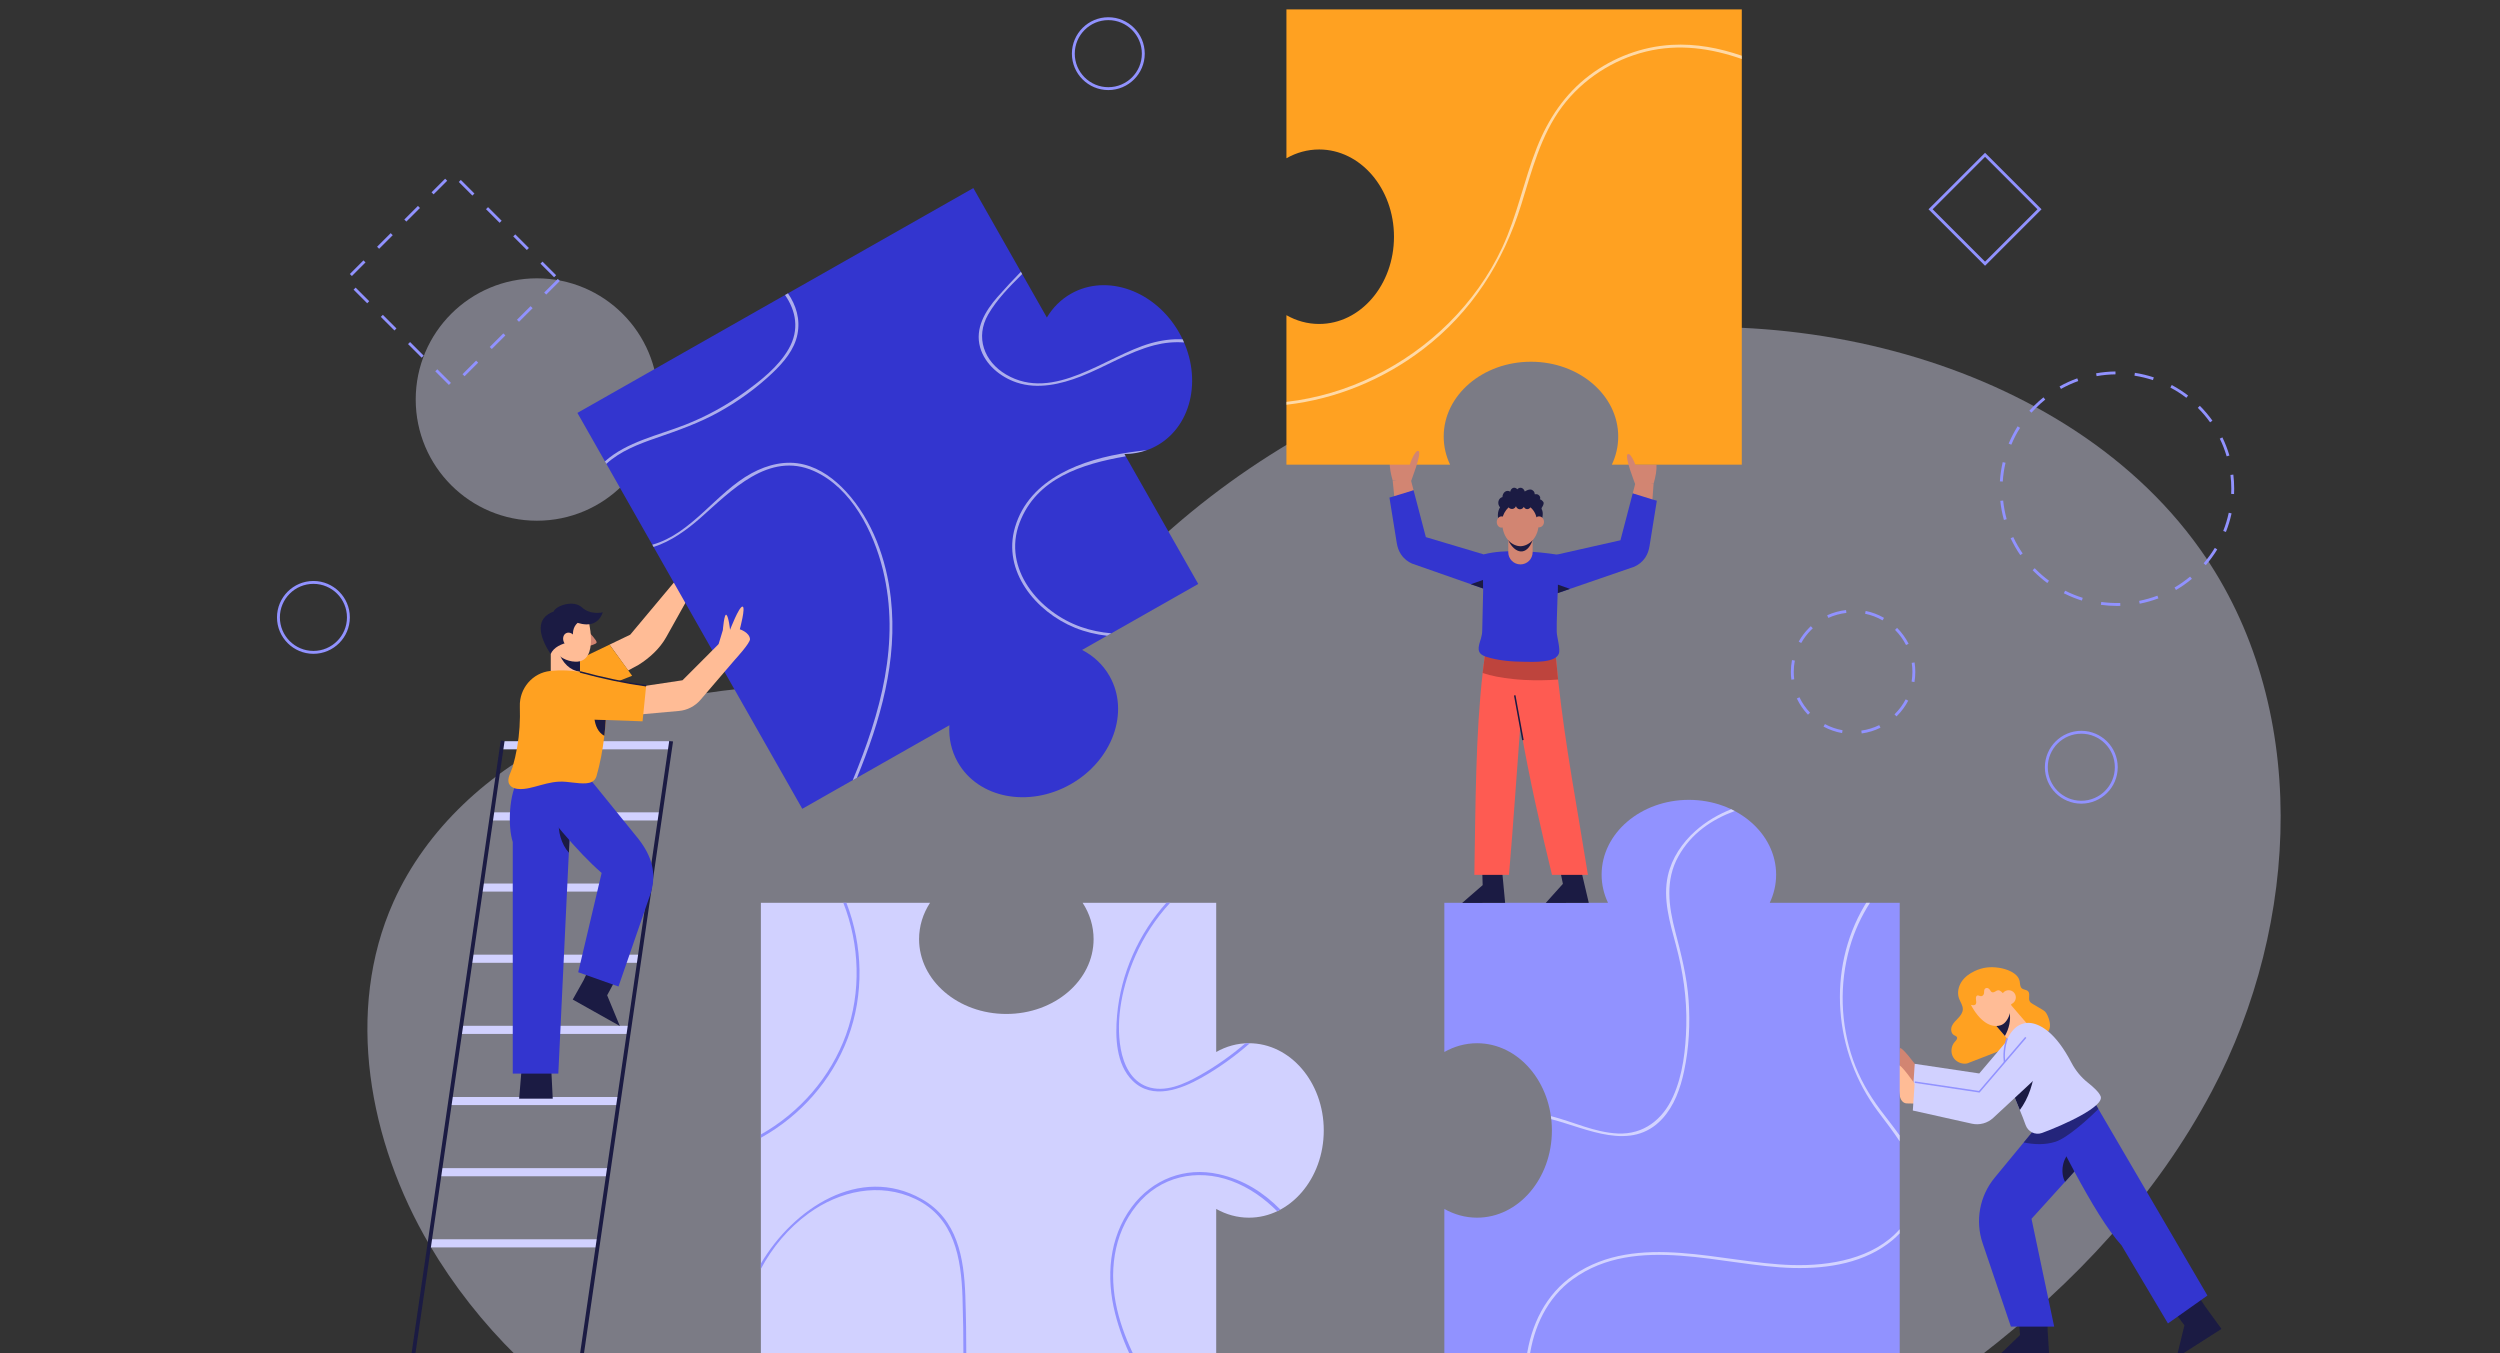 <svg width="532" height="288" viewBox="0 0 532 288" fill="none" xmlns="http://www.w3.org/2000/svg">
<rect x="0" y="0" width="532" height="288" fill="#333333" stroke="none"/>
<g clip-path="url(#clip0_1715_8026)">
<g clip-path="url(#clip1_1715_8026)">
<g opacity="0.4">
<path d="M470.684 232.203C489.619 196.435 491.616 149.923 468.205 116.91C452.96 95.412 428.651 81.557 403.186 74.76C350.165 60.611 290.901 76.187 249.569 112.277C236.7 123.514 224.798 136.975 208.602 142.418C196.234 146.575 182.827 145.518 169.784 145.824C152.61 146.228 135.271 149.166 119.783 156.601C104.297 164.035 90.751 176.251 83.725 191.927C73.325 215.133 78.5 243.027 91.414 264.935C96.516 273.591 102.786 281.55 109.955 288.589H421.348C441.448 273.12 458.868 254.521 470.684 232.203Z" fill="#E5E5FF"/>
</g>
<path opacity="0.4" d="M114.258 110.807C128.504 110.807 140.052 99.261 140.052 85.018C140.052 70.775 128.504 59.228 114.258 59.228C100.013 59.228 88.464 70.775 88.464 85.018C88.464 99.261 100.013 110.807 114.258 110.807Z" fill="#E5E5FF"/>
<path d="M450.481 128.941C449.345 128.941 448.197 128.862 447.07 128.707L447.153 128.098C448.488 128.281 449.84 128.353 451.188 128.315L451.206 128.93C450.965 128.937 450.722 128.941 450.481 128.941ZM455.325 128.47L455.207 127.866C456.528 127.605 457.836 127.233 459.094 126.759L459.312 127.334C458.019 127.821 456.679 128.202 455.325 128.47ZM443.026 127.807C441.708 127.395 440.416 126.87 439.187 126.247L439.465 125.699C440.664 126.308 441.924 126.818 443.207 127.219L443.026 127.807ZM463.05 125.551L462.741 125.021C463.899 124.346 465.013 123.566 466.05 122.699L466.444 123.172C465.38 124.06 464.238 124.86 463.05 125.551ZM435.664 124.071C434.672 123.336 433.721 122.516 432.838 121.636L432.547 121.341L432.988 120.913L433.272 121.201C434.133 122.062 435.06 122.861 436.029 123.576L435.664 124.071ZM469.397 120.268L468.931 119.867C469.81 118.848 470.61 117.749 471.307 116.599L471.832 116.917C471.117 118.096 470.299 119.222 469.397 120.268ZM429.921 118.135C429.138 116.998 428.444 115.788 427.862 114.539L428.419 114.279C428.987 115.497 429.663 116.676 430.426 117.785L429.921 118.135ZM473.676 113.208L473.105 112.981C473.601 111.73 473.994 110.429 474.277 109.114L474.877 109.243C474.589 110.593 474.185 111.926 473.676 113.208ZM426.431 110.652C426.064 109.322 425.805 107.953 425.663 106.58L426.275 106.517C426.413 107.856 426.665 109.191 427.022 110.489L426.431 110.652ZM475.407 105.135L474.794 105.107C474.81 104.736 474.819 104.364 474.819 103.992C474.819 103.017 474.76 102.034 474.643 101.069L475.254 100.995C475.373 101.983 475.434 102.991 475.434 103.992C475.434 104.375 475.427 104.756 475.407 105.135ZM426.192 102.476L425.579 102.438C425.665 101.06 425.865 99.68 426.177 98.339L426.776 98.477C426.47 99.786 426.275 101.132 426.192 102.476ZM473.831 97.112C473.452 95.818 472.961 94.551 472.371 93.343L472.925 93.074C473.527 94.312 474.03 95.611 474.42 96.937L473.831 97.112ZM428.011 94.632L427.443 94.396C427.973 93.124 428.615 91.886 429.35 90.72L429.869 91.047C429.152 92.184 428.527 93.392 428.011 94.632ZM470.306 89.871C469.528 88.782 468.649 87.744 467.693 86.788L468.126 86.353C469.107 87.334 470.008 88.396 470.806 89.514L470.306 89.871ZM432.301 87.817L431.843 87.408C432.164 87.048 432.495 86.696 432.84 86.353C433.475 85.718 434.149 85.113 434.843 84.552L435.229 85.03C434.551 85.576 433.894 86.168 433.273 86.788C432.937 87.124 432.612 87.467 432.301 87.817ZM465.257 84.655C464.188 83.835 463.043 83.102 461.855 82.475L462.143 81.932C463.359 82.575 464.533 83.328 465.629 84.168L465.257 84.655ZM438.574 82.764L438.274 82.229C439.476 81.553 440.745 80.974 442.045 80.509L442.253 81.088C440.984 81.542 439.746 82.106 438.574 82.764ZM458.14 80.89C456.864 80.469 455.543 80.151 454.211 79.945L454.304 79.337C455.67 79.547 457.026 79.873 458.332 80.306L458.14 80.89ZM446.155 80.047L446.047 79.441C447.404 79.197 448.792 79.066 450.172 79.048L450.179 79.662C448.833 79.679 447.48 79.808 446.155 80.047Z" fill="#9192FF"/>
<path d="M396.169 156.081L396.084 155.472C397.413 155.287 398.694 154.895 399.893 154.307L400.164 154.859C398.906 155.477 397.562 155.887 396.169 156.081ZM391.993 156C390.609 155.752 389.281 155.29 388.05 154.624L388.343 154.083C389.517 154.717 390.782 155.157 392.101 155.394L391.993 156ZM403.576 152.451L403.144 152.012L403.263 151.896C404.174 150.985 404.934 149.95 405.528 148.817L406.072 149.103C405.452 150.291 404.652 151.375 403.698 152.331L403.576 152.451ZM384.734 152.086C383.763 151.065 382.967 149.906 382.369 148.643L382.924 148.381C383.496 149.585 384.254 150.69 385.18 151.662L384.734 152.086ZM407.397 145.142L406.789 145.042C406.903 144.359 406.96 143.662 406.96 142.968C406.96 142.33 406.912 141.687 406.816 141.058L407.424 140.964C407.524 141.624 407.575 142.298 407.575 142.968C407.577 143.696 407.515 144.427 407.397 145.142ZM381.2 144.634C381.13 144.086 381.096 143.527 381.096 142.97C381.096 142.131 381.177 141.286 381.335 140.459L381.939 140.574C381.788 141.361 381.711 142.168 381.711 142.968C381.711 143.498 381.743 144.032 381.81 144.555L381.2 144.634ZM405.603 137.266C405.003 136.078 404.216 134.995 403.265 134.044L403.698 133.609C404.695 134.606 405.52 135.744 406.151 136.989L405.603 137.266ZM383.298 136.833L382.762 136.535C383.355 135.467 384.101 134.482 384.975 133.609C385.095 133.487 385.219 133.368 385.343 133.253L385.762 133.704C385.643 133.816 385.525 133.929 385.41 134.044C384.574 134.878 383.864 135.816 383.298 136.833ZM400.615 132.015C399.456 131.35 398.203 130.876 396.891 130.606L397.015 130.004C398.392 130.286 399.706 130.784 400.921 131.481L400.615 132.015ZM389.073 131.492L388.818 130.933C390.092 130.349 391.445 129.974 392.842 129.817L392.91 130.428C391.578 130.578 390.288 130.935 389.073 131.492Z" fill="#9192FF"/>
<path d="M442.902 171.017C438.628 171.017 435.15 167.54 435.15 163.266C435.15 158.993 438.628 155.516 442.902 155.516C447.176 155.516 450.654 158.993 450.654 163.266C450.654 167.54 447.176 171.017 442.902 171.017ZM442.902 156.13C438.967 156.13 435.765 159.331 435.765 163.266C435.765 167.2 438.966 170.402 442.902 170.402C446.838 170.402 450.039 167.202 450.039 163.266C450.039 159.331 446.838 156.13 442.902 156.13Z" fill="#9192FF"/>
<path d="M235.85 19.169C231.575 19.169 228.098 15.692 228.098 11.419C228.098 7.145 231.575 3.668 235.85 3.668C240.124 3.668 243.602 7.145 243.602 11.419C243.602 15.692 240.124 19.169 235.85 19.169ZM235.85 4.283C231.915 4.283 228.712 7.483 228.712 11.419C228.712 15.354 231.913 18.555 235.85 18.555C239.786 18.555 242.987 15.354 242.987 11.419C242.987 7.483 239.784 4.283 235.85 4.283Z" fill="#9192FF"/>
<path d="M66.696 139.132C62.422 139.132 58.944 135.655 58.944 131.381C58.944 127.108 62.422 123.631 66.696 123.631C70.971 123.631 74.448 127.108 74.448 131.381C74.447 135.655 70.971 139.132 66.696 139.132ZM66.696 124.245C62.76 124.245 59.559 127.446 59.559 131.381C59.559 135.317 62.76 138.517 66.696 138.517C70.631 138.517 73.834 135.317 73.834 131.381C73.834 127.446 70.631 124.245 66.696 124.245Z" fill="#9192FF"/>
<path d="M422.416 56.555L410.391 44.533L422.416 32.511L434.438 44.533L422.416 56.555ZM411.261 44.533L422.416 55.685L433.57 44.533L422.416 33.38L411.261 44.533Z" fill="#9192FF"/>
<path d="M95.522 81.913L92.625 79.016L93.06 78.581L95.957 81.478L95.522 81.913ZM98.855 80.069L98.42 79.634L101.317 76.737L101.752 77.172L98.855 80.069ZM89.728 76.119L86.831 73.222L87.265 72.787L90.163 75.684L89.728 76.119ZM104.649 74.275L104.215 73.84L107.112 70.944L107.547 71.378L104.649 74.275ZM83.933 70.327L81.036 67.43L81.471 66.996L84.368 69.892L83.933 70.327ZM110.444 68.482L110.009 68.047L112.907 65.15L113.342 65.585L110.444 68.482ZM78.138 64.534L75.241 61.637L75.676 61.202L78.573 64.099L78.138 64.534ZM116.237 62.688L115.802 62.253L118.699 59.356L119.134 59.791L116.237 62.688ZM117.909 59.001L115.011 56.104L115.446 55.669L118.344 58.566L117.909 59.001ZM74.883 58.74L74.448 58.305L77.346 55.408L77.781 55.843L74.883 58.74ZM112.114 53.207L109.217 50.31L109.652 49.875L112.549 52.772L112.114 53.207ZM80.678 52.946L80.243 52.511L83.141 49.615L83.575 50.05L80.678 52.946ZM106.319 47.413L103.422 44.516L103.857 44.081L106.754 46.978L106.319 47.413ZM86.473 47.153L86.038 46.718L88.935 43.821L89.37 44.256L86.473 47.153ZM100.525 41.62L97.627 38.723L98.062 38.288L100.96 41.185L100.525 41.62ZM92.267 41.359L91.832 40.924L94.73 38.027L95.165 38.462L92.267 41.359Z" fill="#9192FF"/>
<path d="M95.67 235.165H131.533L131.784 233.438H95.921L95.67 235.165Z" fill="#D1D1FF"/>
<path d="M97.882 220.022H133.745L133.997 218.295H98.134L97.882 220.022Z" fill="#D1D1FF"/>
<path d="M100.093 204.879H135.956L136.209 203.152H100.347L100.093 204.879Z" fill="#D1D1FF"/>
<path d="M102.306 189.738H138.168L138.42 188.011H102.557L102.306 189.738Z" fill="#D1D1FF"/>
<path d="M104.77 172.867L104.516 174.594H140.379L140.633 172.867H104.77Z" fill="#D1D1FF"/>
<path d="M93.459 250.307H129.322L129.573 248.58H93.711L93.459 250.307Z" fill="#D1D1FF"/>
<path d="M91.247 265.449H127.109L127.361 263.722H91.498L91.247 265.449Z" fill="#D1D1FF"/>
<path d="M106.981 157.726L106.729 159.453H142.592L142.843 157.726H106.981Z" fill="#D1D1FF"/>
<path d="M142.412 157.667L123.352 288.628L124.163 288.746L143.224 157.785L142.412 157.667Z" fill="#1B1B43"/>
<path d="M106.564 157.557L87.504 288.518L88.315 288.636L107.375 157.675L106.564 157.557Z" fill="#1B1B43"/>
<path d="M145.308 121.684L134.108 135.066L129.706 137.178L133.668 142.678L135.884 141.483C138.233 140.004 140.399 138.031 141.758 135.612L146.949 126.327L145.308 121.684Z" fill="#FFBC96"/>
<path d="M117.035 143.259L123.728 148.039L134.518 143.805L129.706 137.18L117.035 143.259Z" fill="#FFA121"/>
<path d="M227.905 62.502C225.732 63.737 224.012 65.486 222.772 67.567L207.126 40.023L122.873 87.866L170.728 172.111L202.03 154.336C201.863 157.06 202.431 159.77 203.821 162.214C208.163 169.859 218.909 171.954 227.832 166.888C236.746 161.826 240.458 151.522 236.116 143.877C234.728 141.433 232.69 139.557 230.265 138.305L254.984 124.268L239.27 96.605C241.693 96.605 244.076 96.024 246.249 94.79C253.895 90.448 255.991 79.704 250.924 70.785C245.859 61.872 235.551 58.161 227.905 62.502Z" fill="#3335CF"/>
<g opacity="0.6">
<path d="M244.835 73.056C235.31 75.786 224.242 85.679 214.085 79.695C209.405 76.936 207.489 71.762 210.291 66.907C212.119 63.739 214.835 60.982 217.52 58.319L217.243 57.83C215.547 59.591 213.868 61.367 212.261 63.207C209.687 66.156 207.424 69.852 208.567 73.91C209.588 77.534 212.865 80.227 216.339 81.393C220.836 82.902 225.729 81.768 230.008 80.097C235.294 78.034 240.154 74.882 245.685 73.454C247.683 72.938 249.849 72.711 251.963 72.875C251.868 72.656 251.769 72.434 251.665 72.217C249.387 72.088 247.076 72.413 244.835 73.056Z" fill="white"/>
<path d="M240.206 96.285C230.483 97.733 219.073 101.717 215.994 112.203C213.244 121.569 220.432 130.179 228.712 133.568C230.948 134.483 233.247 135.018 235.575 135.289L236.489 134.77C234.306 134.578 232.143 134.157 230.028 133.413C221.151 130.288 213.259 121.053 216.956 111.27C220.556 101.744 230.274 98.716 239.55 97.104L239.268 96.607C240.911 96.607 242.534 96.332 244.087 95.776C242.777 95.94 241.475 96.096 240.206 96.285Z" fill="white"/>
<path d="M181.47 166.011L182.355 165.51C187.353 153.327 191.067 140.594 189.573 127.305C188.649 119.083 185.682 110.729 179.997 104.57C177.585 101.958 174.585 99.72 171.087 98.849C167.255 97.893 163.366 98.856 159.956 100.7C152.42 104.775 147.258 113.561 138.807 115.915L139.078 116.395C142.761 115.22 146.158 112.774 149.077 110.193C155.601 104.425 163.59 95.977 173.174 100.218C181.195 103.767 185.89 113.162 187.878 121.245C191.66 136.622 187.375 151.742 181.47 166.011Z" fill="white"/>
<path d="M167.834 74.24C165.647 78.057 161.838 81.026 158.328 83.561C154.458 86.356 150.232 88.658 145.787 90.399C140.083 92.635 133.335 94.042 128.732 98.18L129.031 98.707C131.969 96.009 135.859 94.505 139.605 93.213C144.287 91.598 148.877 89.993 153.211 87.552C157.256 85.274 161.069 82.521 164.433 79.315C166.786 77.072 169.065 74.397 169.705 71.115C170.327 67.915 169.419 64.966 167.676 62.423L167.054 62.777C169.369 66.134 170.185 70.139 167.834 74.24Z" fill="white"/>
</g>
<path d="M125.54 134.741C125.54 134.741 127.043 136.333 126.967 136.723C126.892 137.113 125.285 137.474 125.285 137.474L125.54 134.741Z" fill="#D28572"/>
<path d="M123.425 137.86H117.204V145.252H123.425V137.86Z" fill="#FFBC96"/>
<path d="M123.423 137.86V142.973C121.309 142.63 119.756 141.212 118.734 138.549L121.268 137.86H123.423Z" fill="#1B1B43"/>
<path d="M125.075 131.318C125.075 131.318 127.778 140.988 122.431 140.808C118.516 140.677 116.483 136.664 116.483 136.664L119.427 131.259L125.075 131.318Z" fill="#FFBC96"/>
<path d="M122.102 136.152C121.712 134.831 121.922 133.404 122.912 132.549C125.537 133.336 127.402 132.721 128.288 130.297C128.288 130.297 125.691 130.951 123.872 129.276C121.949 127.504 118.166 129.007 117.835 130.117C114.042 131.524 114.442 134.982 117.173 139.187C117.864 137.656 119.505 137.043 121.138 136.604L122.102 136.152Z" fill="#1B1B43"/>
<path d="M122.357 135.565C122.77 136.351 122.589 137.258 121.953 137.592C121.316 137.927 120.466 137.56 120.053 136.775C119.639 135.989 119.821 135.082 120.457 134.748C121.094 134.413 121.944 134.78 122.357 135.565Z" fill="#FFBC96"/>
<path d="M117.623 233.793H110.471L111.098 226.283H117.247L117.623 233.793Z" fill="#1B1B43"/>
<path d="M110.342 165.79C108.322 168.852 108.02 175.758 109.112 179.173V228.469H118.809L121.541 171.116L110.342 165.79Z" fill="#3335CF"/>
<path d="M118.955 174.446C118.647 176.851 119.467 179.721 121.072 181.462L121.277 176.136L118.955 174.446Z" fill="#1B1B43"/>
<path d="M124.212 208.548L121.879 212.702L131.901 218.329L129.201 211.798L130.745 208.936L125.389 205.992L124.212 208.548Z" fill="#1B1B43"/>
<path d="M124.546 164.562L135.916 178.593C138.683 182.178 139.774 185.81 138.478 190.063L131.615 209.931L123.045 206.892L128.031 185.761C122.776 181.215 116.897 173.922 110.89 166.064L124.546 164.562Z" fill="#3335CF"/>
<path d="M128.898 153.214C128.898 153.247 128.898 153.272 128.889 153.304C128.824 154.418 128.725 155.516 128.601 156.582C128.249 159.639 127.699 162.505 126.937 165.161C126.764 165.751 126.428 166.128 125.995 166.349C125.643 166.554 125.217 166.644 124.766 166.685C122.848 166.825 120.946 166.25 119.012 166.333C117.143 166.415 115.497 166.973 113.767 167.422C113.399 167.521 113.031 167.611 112.653 167.691C112.515 167.724 112.358 167.749 112.202 167.781C111.357 167.929 110.277 168.018 109.441 167.717C108.99 167.56 108.605 167.298 108.368 166.865C107.763 165.783 108.769 164.284 109.073 163.251C109.474 161.883 109.794 160.498 110.04 159.096C110.548 156.205 110.719 153.263 110.622 150.33C110.491 146.512 113.318 143.169 117.121 142.776C117.147 142.776 117.179 142.767 117.204 142.767C119.343 142.553 121.457 142.652 123.425 142.98C124.269 143.128 125.089 143.316 125.867 143.546C125.876 143.546 125.876 143.546 125.884 143.546C127.03 143.883 128.096 144.299 129.054 144.792C129.135 147.726 129.086 150.537 128.898 153.214Z" fill="#FFA121"/>
<path d="M128.889 153.182V153.304C128.824 154.418 128.725 155.516 128.601 156.582C127.199 155.831 126.687 154.294 126.509 153.065C126.502 153.025 128.889 153.182 128.889 153.182Z" fill="#1B1B43"/>
<path d="M137.521 145.923L145.237 144.762L152.914 137.072L156.437 140.323L149.064 148.927C147.903 150.284 146.257 151.13 144.477 151.29L132.74 152.34L137.521 145.923Z" fill="#FFBC96"/>
<path d="M152.916 137.072L153.82 134.093C153.82 134.093 154.113 130.436 154.587 130.842C155.062 131.248 155.355 134.025 155.355 134.025C155.355 134.025 157.251 129.081 157.997 129.081C158.743 129.081 157.433 133.913 157.433 133.913C157.433 133.913 159.465 134.546 159.6 135.991C159.677 136.814 156.439 140.325 156.439 140.325L152.51 140.596L152.916 137.072Z" fill="#FFBC96"/>
<path d="M125.867 143.544C130.088 144.572 134.153 145.506 137.503 145.921L136.736 153.499L124.189 153.039L125.867 143.544Z" fill="#FFA121"/>
<path d="M137.482 146.085C132.942 145.456 128.197 144.464 123.38 143.141L123.466 142.825C128.27 144.144 132.999 145.133 137.525 145.76L137.482 146.085Z" fill="#1B1B43"/>
<path d="M420.219 206.64C419.112 207.154 418.084 207.9 417.413 208.921C416.743 209.94 416.468 211.259 416.862 212.414C417.135 213.218 417.717 213.949 417.687 214.797C417.66 215.516 417.191 216.14 416.696 216.661C416.202 217.184 415.645 217.68 415.363 218.341C415.081 219.002 415.179 219.901 415.798 220.269C416.028 220.406 416.33 220.481 416.438 220.726C416.59 221.067 416.252 221.408 415.997 221.682C415.203 222.541 415.041 223.924 415.616 224.943C416.191 225.962 417.46 226.539 418.607 226.302L435.734 219.664C436.563 218.731 436.244 217.268 435.729 216.132C435.603 215.857 435.468 215.582 435.267 215.358C435.037 215.101 434.733 214.921 434.435 214.745C433.831 214.389 433.227 214.035 432.621 213.679C432.351 213.521 432.067 213.349 431.918 213.072C431.57 212.429 432.082 211.494 431.587 210.955C431.244 210.58 430.604 210.644 430.227 210.303C429.839 209.952 429.884 209.347 429.788 208.831C429.44 206.964 426.837 206.157 425.354 205.94C423.467 205.661 421.896 205.861 420.219 206.64Z" fill="#FFA121"/>
<path d="M431.717 218.262L427.718 221.703L426.643 220.449L423.645 216.959L425.317 215.525L427.644 213.526L431.717 218.262Z" fill="#FFBC96"/>
<path d="M426.643 220.449L423.643 216.959L425.315 215.525L427.642 215.23C427.939 217.123 427.545 218.851 426.643 220.449Z" fill="#1B1B43"/>
<path d="M427.479 210.988C428.654 213.822 427.646 217.389 425.931 218.101C424.157 218.836 421.725 217.905 419.628 214.244C418.104 211.583 419.34 208.999 421.51 208.1C423.679 207.202 426.303 208.154 427.479 210.988Z" fill="#FFBC96"/>
<path d="M425.904 211.049C425.707 210.884 425.487 210.727 425.246 210.726C424.986 210.724 424.752 210.902 424.517 211.033C424.281 211.164 423.988 211.248 423.773 211.076C423.659 210.984 423.586 210.839 423.501 210.709C423.343 210.469 423.122 210.271 422.869 210.239C422.617 210.204 422.338 210.37 422.254 210.661C422.191 210.88 422.241 211.124 422.207 211.353C422.151 211.728 421.842 212.021 421.529 211.994C421.24 211.969 420.936 211.714 420.683 211.886C420.449 212.046 420.447 212.449 420.496 212.769C420.545 213.089 420.604 213.461 420.426 213.703C420.28 213.901 420.034 213.924 419.818 213.897C419.603 213.87 419.378 213.807 419.17 213.887C418.961 213.966 418.789 214.258 418.889 214.494C418.672 214.205 418.519 213.847 418.451 213.464C418.389 213.126 418.395 212.776 418.425 212.433C418.612 210.346 419.826 208.443 421.441 207.707C421.733 207.574 422.036 207.477 422.342 207.406C423.735 207.087 425.214 207.34 426.479 208.118C427.033 208.458 427.554 208.905 427.928 209.507C428.316 210.131 428.532 210.911 428.523 211.692C428.516 212.26 428.352 212.886 427.939 213.157C427.739 213.288 427.207 213.453 426.992 213.304C426.736 213.128 426.869 213.002 426.853 212.693C426.821 211.987 426.354 211.425 425.904 211.049Z" fill="#FFA121"/>
<path d="M427.441 213.773C428.285 213.773 428.969 213.089 428.969 212.245C428.969 211.402 428.285 210.718 427.441 210.718C426.597 210.718 425.913 211.402 425.913 212.245C425.913 213.089 426.597 213.773 427.441 213.773Z" fill="#FFBC96"/>
<path d="M435.734 283.116L436.106 288.973L424.77 289L429.86 284.097L429.592 280.857L435.68 280.306L435.734 283.116Z" fill="#1B1B43"/>
<path d="M444.877 245.487L443.295 247.232L441.426 249.297L439.435 251.492L432.305 259.365L437.131 282.306H427.919L421.912 264.577C420.282 259.791 421.249 254.508 424.47 250.607L430.64 243.118L433.624 239.497L435.836 238.457L438.885 237.016L441.122 240.178L444.877 245.487Z" fill="#3335CF"/>
<path d="M443.295 247.232L439.437 251.493C438.328 249.364 438.991 246.321 440.582 245.198L443.295 247.232Z" fill="#1B1B43"/>
<path d="M469.28 278.045L472.733 282.791L463.176 288.887L464.846 282.021L462.883 279.427L467.727 275.702L469.28 278.045Z" fill="#1B1B43"/>
<path d="M469.74 275.688L468.363 276.664L463.43 280.154L461.339 281.629L451.473 265.03C448.441 261.678 445.025 255.985 441.426 249.299C440.148 246.914 438.845 244.4 437.526 241.818C436.969 240.713 436.403 239.589 435.838 238.459C435.585 237.967 435.339 237.467 435.085 236.968L438.576 235.485L444.714 232.872L445.69 234.536L446.534 235.995L469.74 275.688Z" fill="#3335CF"/>
<path opacity="0.6" d="M446.533 235.991C444.829 237.72 439.97 242.193 437.352 242.984C435.121 243.658 432.953 243.577 430.642 243.118L433.626 239.497L435.838 238.457C435.585 237.965 435.339 237.465 435.085 236.965L438.576 235.483L445.688 234.532L446.533 235.991Z" fill="#1B1B43"/>
<path d="M408.006 227.105C408.006 227.105 404.318 222.051 404.25 223.212C404.201 224.043 404.192 227.496 404.327 229.532C404.379 230.303 405.012 230.902 405.785 230.916L408.107 230.959L408.006 227.105Z" fill="#D28572"/>
<path d="M428.971 219.252L421.184 228.433L407.458 226.384L407.048 232.426L419.617 235.228C421.24 235.589 422.935 235.129 424.154 233.998L436.755 222.287L428.971 219.252Z" fill="#D1D1FF"/>
<path d="M434.535 241.097C433.117 241.613 431.552 240.86 431.036 239.368C430.7 238.392 430.274 237.329 429.815 236.222C429.078 234.419 428.259 232.477 427.619 230.527C426.251 226.365 425.694 222.153 428.446 219.13C429.397 218.073 430.815 217.491 432.224 217.705C434.321 218.032 437.485 219.779 440.812 226.153C441.672 227.799 442.852 229.242 444.279 230.372C445.425 231.274 446.664 232.405 447.016 233.282C447.875 235.444 439.19 239.392 434.535 241.097Z" fill="#D1D1FF"/>
<path d="M433.117 226.471C432.838 230.46 431.602 233.812 429.815 236.221C429.078 234.419 428.259 232.476 427.619 230.527L433.117 226.471Z" fill="#1B1B43"/>
<path d="M427.756 231.454C427.667 231.165 427.574 230.87 427.479 230.568C426.657 227.966 425.636 224.726 426.972 220.905L427.281 221.013C425.982 224.731 426.943 227.779 427.792 230.467C427.887 230.771 427.98 231.067 428.068 231.357L427.756 231.454Z" fill="#9192FF"/>
<path d="M407.972 231.37C407.972 231.37 404.079 225.702 404.011 226.863C403.962 227.693 403.84 231.611 404.327 233.424C404.526 234.17 405.012 234.793 405.785 234.807L408.107 234.851L407.972 231.37Z" fill="#FFBC96"/>
<path d="M432.145 219.626L421.184 232.326L407.458 230.277L407.048 236.319L419.617 239.12C421.24 239.481 422.935 239.021 424.154 237.891L436.755 226.18L432.145 219.626Z" fill="#D1D1FF"/>
<path d="M421.251 232.502L407.435 230.44L407.483 230.115L421.12 232.151L430.964 220.648L431.212 220.862L421.251 232.502Z" fill="#9192FF"/>
<path d="M404.259 192.117V289.002H307.356V257.261C309.462 258.449 311.822 259.121 314.32 259.121C323.113 259.121 330.243 250.813 330.243 240.563C330.243 230.305 323.113 221.998 314.32 221.998C311.82 221.998 309.46 222.67 307.356 223.866V192.118H342.183C341.306 190.267 340.823 188.251 340.823 186.129C340.823 177.338 349.132 170.209 359.391 170.209C369.643 170.209 377.96 177.338 377.96 186.129C377.96 188.251 377.476 190.266 376.599 192.118H404.259V192.117Z" fill="#9192FF"/>
<g opacity="0.6">
<path d="M330.028 237.509C330.058 237.727 330.085 237.944 330.109 238.163C337.746 240.144 347.16 245.193 353.72 238.09C356.271 235.328 357.601 231.584 358.368 227.967C359.418 223.013 359.691 217.855 359.332 212.811C358.976 207.819 357.765 203.089 356.505 198.266C355.092 192.857 354.315 187.298 357.171 182.211C359.911 177.329 364.231 174.408 369.149 172.584C368.903 172.453 368.651 172.327 368.398 172.207C365.657 173.305 363.081 174.782 360.791 176.827C357.973 179.343 355.757 182.61 354.926 186.33C353.819 191.288 355.342 196.303 356.625 201.067C358.14 206.694 358.989 212.41 358.845 218.247C358.719 223.313 358.126 228.707 356.019 233.376C353.836 238.221 349.77 241.461 344.266 241.209C339.322 240.981 334.774 238.708 330.028 237.509Z" fill="white"/>
<path d="M404.259 261.573C398.717 267.863 389.366 269.437 381.324 269.203C366.36 268.77 348.528 262.048 334.89 271.324C328.921 275.383 325.739 282.027 324.824 289.001H325.45C326.323 282.446 329.213 276.162 334.715 272.195C348.285 262.411 366.581 269.478 381.662 269.829C389.058 270 396.947 268.749 402.783 263.85C403.313 263.404 403.799 262.934 404.259 262.45V261.573Z" fill="white"/>
<path d="M397.93 192.116H397.134C397.006 192.323 396.873 192.528 396.749 192.74C388.683 206.395 390.228 223.94 399.604 236.488C401.126 238.526 402.808 240.665 404.259 242.891V241.639C402.939 239.779 401.494 237.998 400.134 236.178C397.684 232.902 395.676 229.406 394.323 225.534C391.647 217.88 391.395 209.4 393.622 201.603C394.596 198.19 396.068 195.013 397.93 192.116Z" fill="white"/>
</g>
<path d="M320.293 192.123L311.141 192.15L315.512 188.356L315.376 183.849L319.474 183.454L320.293 192.123Z" fill="#1B1B43"/>
<path d="M325.209 135.648C325.2 135.697 325.2 135.738 325.193 135.788C324.873 138.574 324.587 141.548 324.309 144.685C324.039 147.816 323.776 151.108 323.514 154.533C322.777 164.25 322.064 175.016 321.113 186.166H313.738C314.008 170.951 314.001 156.49 315.509 143.217C315.787 140.694 316.132 138.22 316.54 135.787C316.646 135.147 316.761 134.509 316.876 133.869L320.696 134.68L325.209 135.648Z" fill="#FE5B52"/>
<path d="M338.092 192.123L328.931 192.15L332.584 188.084L331.629 183.44L335.999 183.201L338.092 192.123Z" fill="#1B1B43"/>
<path d="M337.911 186.168H330.265C327.912 176.475 325.488 165.932 323.512 154.542V154.533C322.93 151.255 322.398 147.906 321.914 144.488C321.514 141.636 321.136 138.736 320.816 135.787C320.768 135.418 320.726 135.05 320.694 134.68C320.662 134.392 320.629 134.097 320.595 133.803L330.675 134.548C330.7 134.967 330.732 135.375 330.765 135.785C330.979 138.775 331.248 141.708 331.559 144.601C333.101 158.893 335.691 172.182 337.911 186.168Z" fill="#FE5B52"/>
<path d="M331.561 144.604C329.307 144.784 326.791 144.818 324.308 144.687C323.505 144.639 322.702 144.581 321.916 144.491C319.572 144.254 317.351 143.835 315.509 143.221C315.787 140.698 316.132 138.223 316.54 135.79H330.766C330.979 138.778 331.25 141.711 331.561 144.604Z" fill="#BE443D"/>
<path d="M322.498 147.944L322.174 148.003L323.915 157.528L324.239 157.468L322.498 147.944Z" fill="#1B1B43"/>
<path d="M296.358 102.245C295.946 100.804 295.678 99.429 295.743 98.209H300.803L300.276 102.303L298.856 102.554L296.358 102.245Z" fill="#D28572"/>
<path d="M300.283 102.328L296.361 102.26L296.764 106.255C297.832 105.974 299.607 104.655 300.808 104.328L300.283 102.328Z" fill="#D28572"/>
<path d="M315.92 118.027L303.42 114.3L300.808 104.328C299.607 104.655 296.742 105.606 295.675 105.886L297.233 115.57C297.377 116.422 297.652 117.26 298.137 117.975C298.802 118.956 299.636 119.562 300.472 119.926L316.672 125.607L315.92 118.027Z" fill="#3335CF"/>
<path d="M312.983 124.327L315.647 125.246L315.581 123.409L312.983 124.327Z" fill="#1B1B43"/>
<path d="M351.889 102.916C352.301 101.475 352.568 100.1 352.504 98.88H347.444L347.971 102.974L349.391 103.225L351.889 102.916Z" fill="#D28572"/>
<path d="M347.964 102.998L351.885 102.93L351.591 106.88C350.523 106.599 348.641 105.325 347.439 104.998L347.964 102.998Z" fill="#D28572"/>
<path d="M352.572 106.554L351.015 116.238C350.875 117.09 350.597 117.926 350.113 118.646C349.45 119.622 348.614 120.228 347.778 120.596L334.084 125.315L331.421 126.233L330.668 126.496L331.282 118.025L344.829 114.968L347.442 104.996C348.368 105.249 350.311 105.88 351.63 106.283C352.006 106.4 352.335 106.489 352.572 106.554Z" fill="#3335CF"/>
<path d="M334.084 125.317L331.421 126.235L331.487 124.398L334.084 125.317Z" fill="#1B1B43"/>
<path d="M331.428 118.032C326.9 117.315 320.024 116.812 315.793 117.964L315.419 134.135C315.412 134.723 315.32 135.305 315.146 135.866C314.558 137.751 314.073 139.059 316.292 139.771C318.81 140.578 321.731 140.811 324.361 140.826C326.088 140.835 330.916 141.133 331.712 139.129C332.109 138.132 331.311 135.684 331.273 134.46C331.212 132.527 331.455 127.804 331.478 125.871C331.482 125.319 331.428 118.032 331.428 118.032Z" fill="#3335CF"/>
<path d="M323.552 120.105C322.121 120.105 320.96 118.944 320.96 117.513V113.405H326.144V117.513C326.144 118.944 324.984 120.105 323.552 120.105Z" fill="#D28572"/>
<path d="M326.14 114.956C324.873 118.412 322.376 117.862 320.955 114.981L323.221 114.329L326.14 114.956Z" fill="#1B1B43"/>
<path d="M327.461 111.162C327.447 114.575 325.225 116.23 323.554 116.23C321.992 116.23 319.738 114.812 319.646 111.162C319.576 108.364 321.395 106.095 323.554 106.095C325.712 106.095 327.472 108.363 327.461 111.162Z" fill="#D28572"/>
<path d="M319.637 110.526C319.812 109.554 320.308 108.641 321.028 107.965C321.228 108.219 321.569 108.35 321.887 108.3C322.206 108.248 322.488 108.014 322.596 107.712C322.691 108.066 323.022 108.341 323.386 108.372C323.751 108.4 324.123 108.181 324.273 107.847C324.377 108.12 324.645 108.321 324.936 108.345C325.227 108.368 325.524 108.21 325.669 107.958C326.492 108.638 327.005 109.683 327.037 110.751L327.801 111.144C328.088 110.666 328.261 110.102 328.293 109.545C328.309 109.267 328.297 108.975 328.22 108.704C328.169 108.524 327.959 108.248 328.069 108.068C328.261 107.75 328.579 107.333 328.46 106.882C328.426 106.756 327.824 106.118 327.677 106.303C327.916 105.827 327.608 105.46 327.373 105.297C327.139 105.133 326.848 105.15 326.577 105.173C326.615 104.646 326.167 104.215 325.727 104.172C325.286 104.129 324.862 104.362 324.463 104.591C324.366 104.219 324.098 103.917 323.782 103.823C323.466 103.73 323.111 103.85 322.881 104.125C322.666 103.84 322.308 103.716 321.999 103.82C321.688 103.924 321.438 104.251 321.379 104.632C321.044 104.402 320.608 104.404 320.273 104.634C319.939 104.864 319.722 105.317 319.72 105.779C319.326 105.845 318.978 106.21 318.87 106.668C318.764 107.126 318.904 107.655 319.213 107.955C318.676 108.794 318.595 110.014 319.013 110.943L319.637 110.526Z" fill="#1B1B43"/>
<path d="M320.518 111.084C320.518 111.745 320.069 112.28 319.515 112.28C318.961 112.28 318.512 111.745 318.512 111.084C318.512 110.422 318.961 109.887 319.515 109.887C320.069 109.887 320.518 110.422 320.518 111.084Z" fill="#D28572"/>
<path d="M328.561 111.053C328.561 111.698 328.09 112.219 327.511 112.219C326.931 112.219 326.462 111.696 326.462 111.053C326.462 110.408 326.933 109.887 327.511 109.887C328.09 109.887 328.561 110.41 328.561 111.053Z" fill="#D28572"/>
<path d="M370.653 2V98.885H342.996C343.873 97.034 344.356 95.018 344.356 92.895C344.356 84.105 336.038 76.976 325.788 76.976C315.528 76.976 307.219 84.105 307.219 92.895C307.219 95.018 307.703 97.032 308.58 98.885H273.752V67.07C275.859 68.267 278.219 68.939 280.717 68.939C289.51 68.939 296.64 60.632 296.64 50.374C296.64 40.124 289.51 31.809 280.717 31.809C278.217 31.809 275.857 32.481 273.752 33.678V2H370.653Z" fill="#FFA121"/>
<path opacity="0.6" d="M370.653 11.862C365.869 10.211 360.899 9.255 355.73 9.548C349.418 9.905 343.272 12.227 338.234 16.035C332.995 19.994 329.451 25.334 327.051 31.394C324.278 38.399 322.854 45.88 319.653 52.725C316.876 58.666 312.994 64.064 308.35 68.69C299.063 77.937 286.749 84.033 273.751 85.522V86.133C284.297 84.938 294.409 80.758 302.859 74.293C313.161 66.409 319.873 55.861 323.714 43.574C325.966 36.37 327.846 28.787 332.461 22.648C336.818 16.852 343.26 12.683 350.295 10.969C357.285 9.264 364.124 10.275 370.653 12.554V11.862Z" fill="white"/>
<path d="M300.24 102.44C300.24 102.44 302.616 96.456 301.885 95.988C301.153 95.521 299.778 98.883 299.399 101.28L300.24 102.44Z" fill="#D28572"/>
<path d="M348.005 103.11C348.005 103.11 345.629 97.125 346.36 96.658C347.092 96.191 348.467 99.553 348.846 101.95L348.005 103.11Z" fill="#D28572"/>
<path d="M281.697 240.563C281.697 250.814 274.567 259.121 265.774 259.121C263.274 259.121 260.914 258.449 258.809 257.261V289.002H161.915V192.117H197.914C196.423 194.403 195.58 197.041 195.58 199.852C195.58 208.643 203.889 215.771 214.148 215.771C224.4 215.771 232.717 208.643 232.717 199.852C232.717 197.041 231.872 194.403 230.382 192.117H258.809V223.865C260.916 222.668 263.275 221.996 265.774 221.996C274.568 221.996 281.697 230.304 281.697 240.563Z" fill="#D1D1FF"/>
<path d="M205.422 275.751C205.143 267.709 203.761 259.427 196.126 255.145C182.93 247.744 168.803 257.199 161.917 268.885V270.017C164.37 265.407 167.784 261.319 172.104 258.19C178.668 253.436 187.233 251.531 194.778 255.132C203.107 259.109 204.543 267.727 204.822 276.091C204.964 280.393 205.016 284.695 205.018 288.999H205.634C205.629 284.583 205.575 280.166 205.422 275.751Z" fill="#9192FF"/>
<path d="M241.03 229.999C245.216 234.128 251.301 231.808 255.689 229.332C259.37 227.255 262.801 224.782 265.968 222.004C265.903 222.002 265.84 221.998 265.776 221.998C265.519 221.998 265.265 222.009 265.012 222.023C262.028 224.581 258.813 226.863 255.378 228.802C252.092 230.656 247.908 232.622 244.083 231.23C240.71 230 239.112 226.559 238.506 223.247C237.316 216.72 238.959 209.46 241.583 203.467C243.413 199.289 245.933 195.458 249.004 192.117H248.194C242.293 198.727 238.517 207.149 237.713 216.048C237.296 220.683 237.474 226.494 241.03 229.999Z" fill="#9192FF"/>
<path d="M271.782 257.748C272.014 257.639 272.242 257.522 272.467 257.4C268.939 253.82 264.744 251.072 259.343 249.863C252.157 248.254 245.217 250.948 240.846 256.826C235.966 263.389 235.334 271.792 237.304 279.535C238.114 282.723 239.3 285.965 240.801 288.999H241.567C239.922 285.701 238.56 282.249 237.722 278.658C235.941 271.028 236.809 262.758 241.86 256.514C246.858 250.334 254.672 248.589 262.046 251.302C265.819 252.693 269.009 254.984 271.782 257.748Z" fill="#9192FF"/>
<path d="M161.915 241.417V242.12C170.298 237.476 177.004 229.937 180.417 220.907C183.917 211.647 183.647 201.271 180.119 192.117H179.456C182.948 201.016 183.304 211.094 180.033 220.181C176.792 229.181 170.192 236.743 161.915 241.417Z" fill="#9192FF"/>
</g>
</g>
<defs>
<clipPath id="clip0_1715_8026">
<rect width="516" height="288" fill="white" transform="translate(16)"/>
</clipPath>
<clipPath id="clip1_1715_8026">
<rect width="463" height="287" fill="white" transform="translate(43 2)"/>
</clipPath>
</defs>
</svg>
